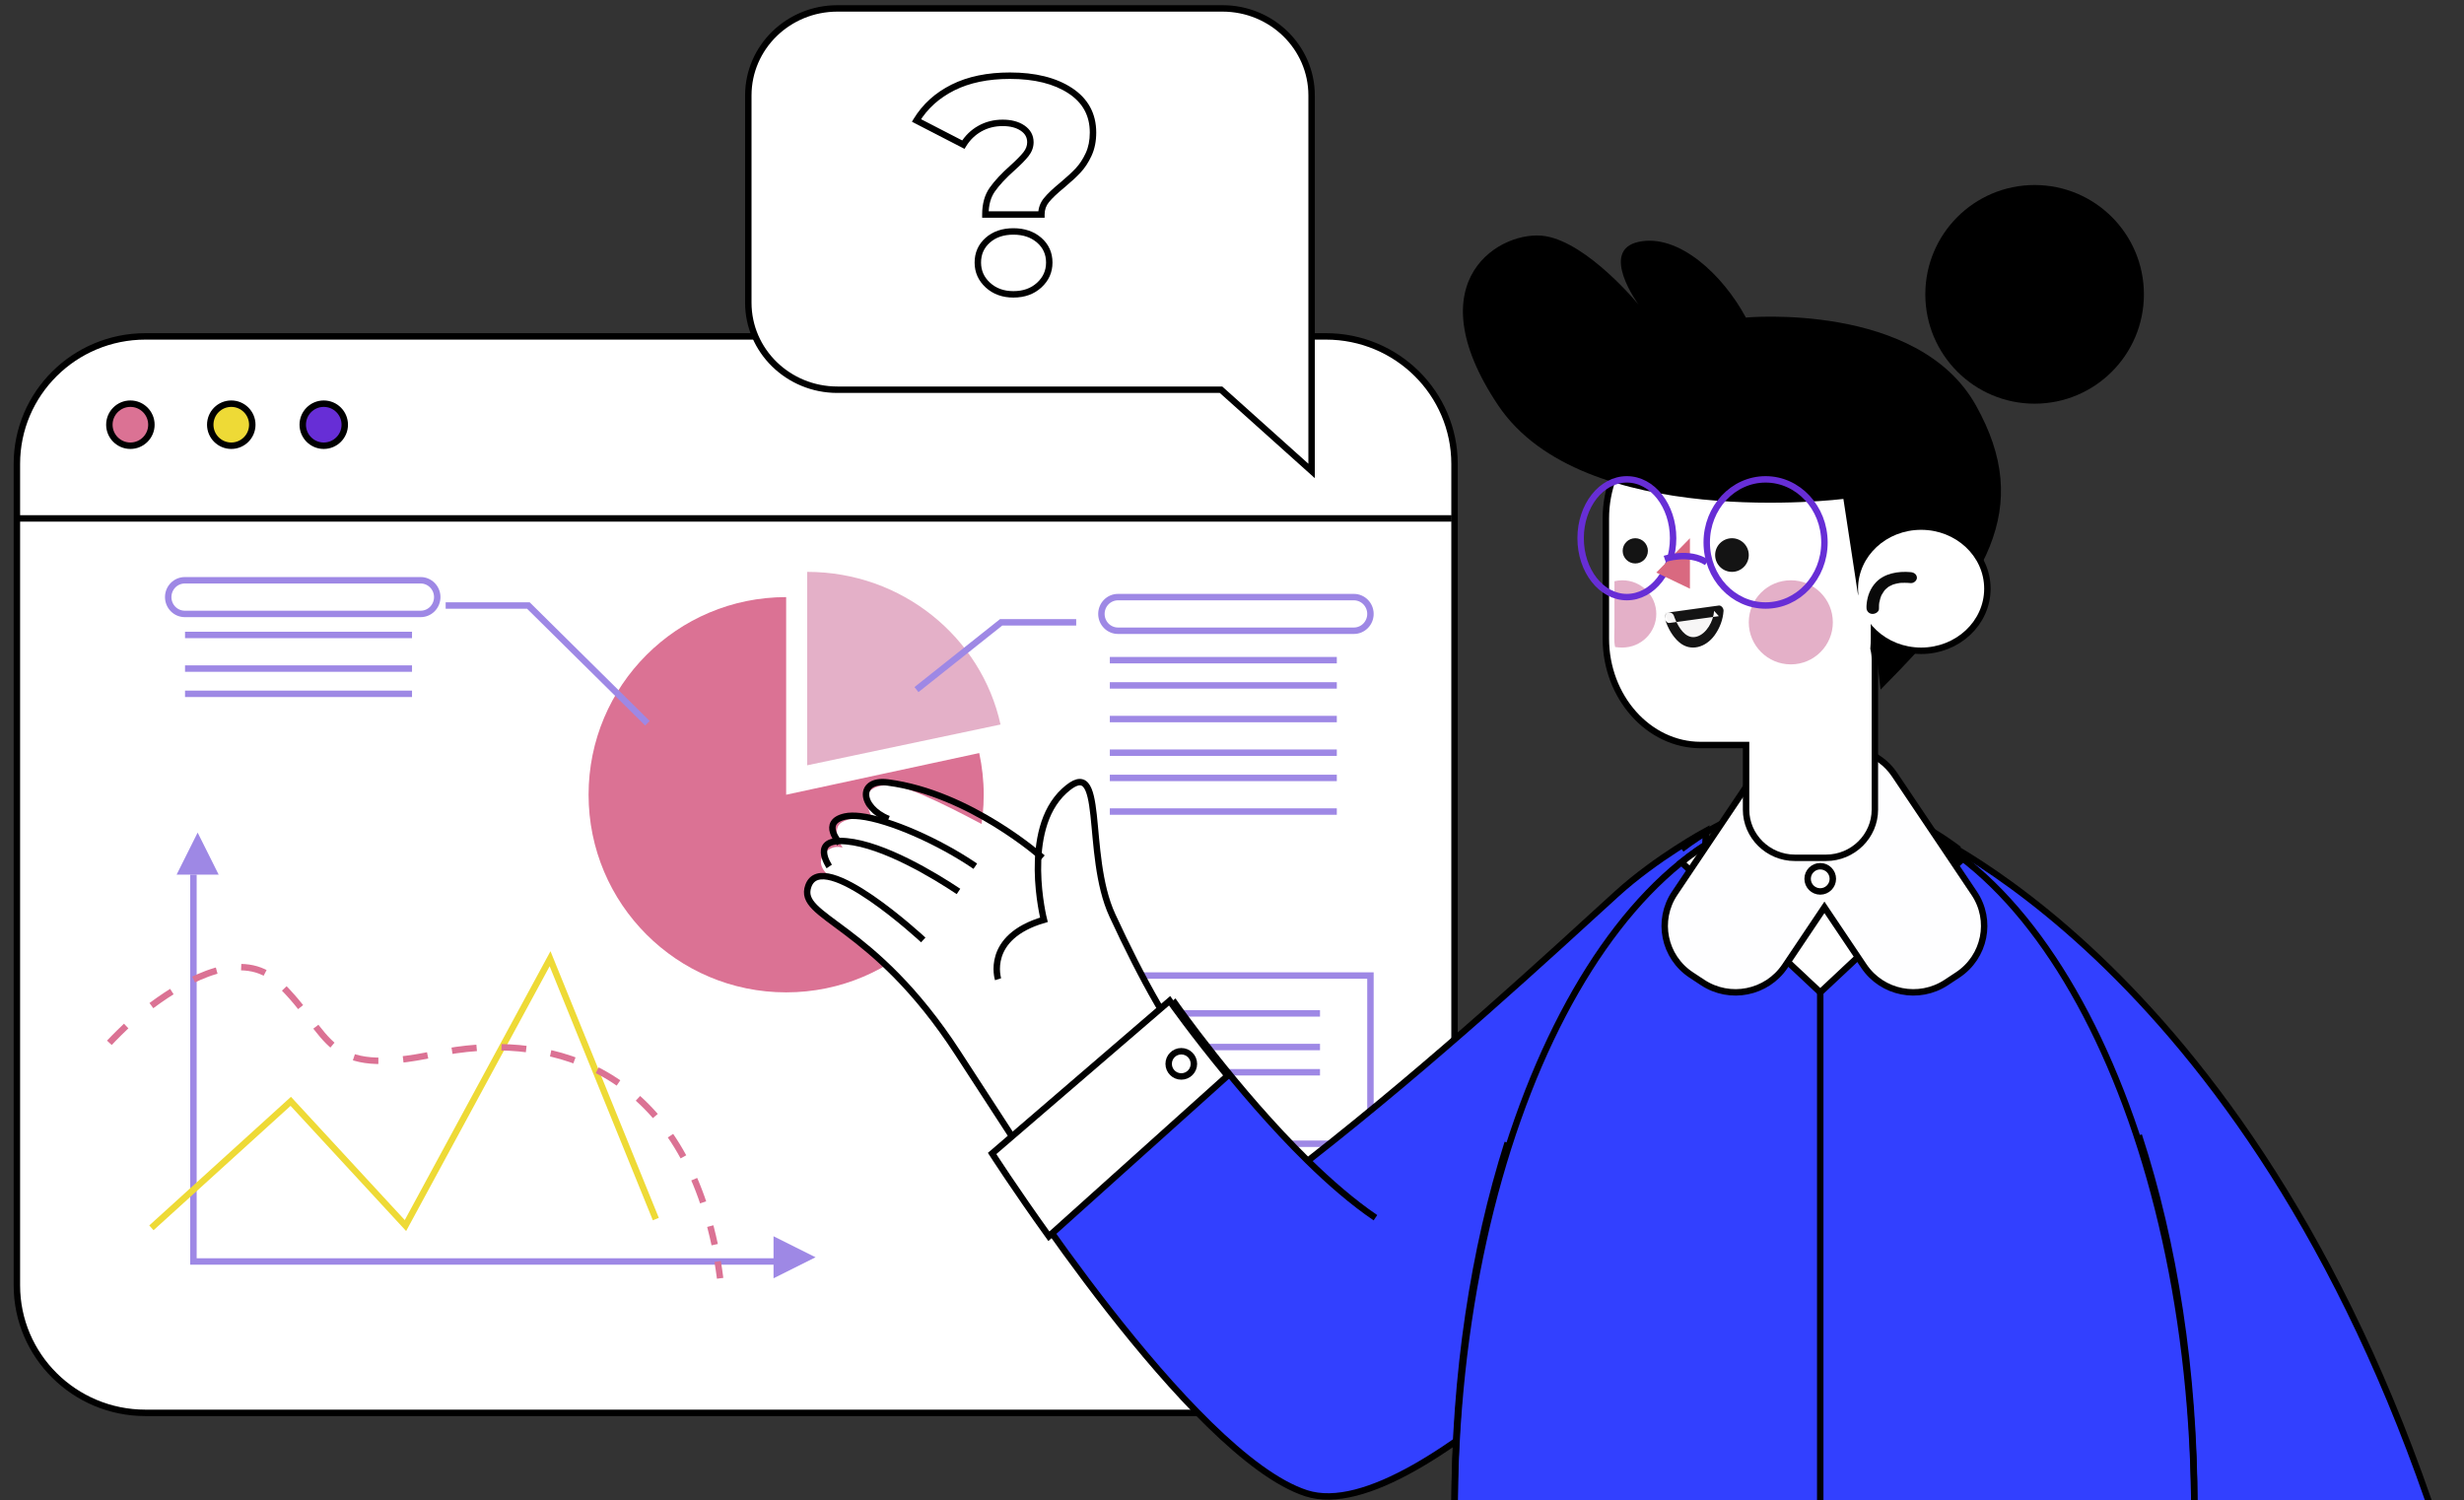 <svg width="271" height="165" viewBox="0 0 271 165" fill="none" xmlns="http://www.w3.org/2000/svg">
<rect x="0" y="0" width="271" height="165" fill="#333333" stroke="none"/>
<path fill-rule="evenodd" clip-rule="evenodd" d="M15.996 155.4H145.836C153.644 155.4 159.974 149.121 159.974 141.374V51.026C159.974 43.279 153.644 37 145.836 37H15.996C8.187 37 1.857 43.279 1.857 51.026V141.374C1.857 149.121 8.187 155.4 15.996 155.4Z" fill="white"/>
<path fill-rule="evenodd" clip-rule="evenodd" d="M15.996 155.4H145.836C153.644 155.4 159.974 149.121 159.974 141.374V51.026C159.974 43.279 153.644 37 145.836 37H15.996C8.187 37 1.857 43.279 1.857 51.026V141.374C1.857 149.121 8.187 155.4 15.996 155.4Z" stroke="black" stroke-width="0.708"/>
<path fill-rule="evenodd" clip-rule="evenodd" d="M16.652 46.713C16.652 47.989 15.616 49.025 14.339 49.025C13.064 49.025 12.028 47.989 12.028 46.713C12.028 45.436 13.064 44.4 14.339 44.4C15.616 44.4 16.652 45.436 16.652 46.713Z" fill="#DB7294"/>
<path fill-rule="evenodd" clip-rule="evenodd" d="M16.652 46.713C16.652 47.989 15.616 49.025 14.339 49.025C13.064 49.025 12.028 47.989 12.028 46.713C12.028 45.436 13.064 44.4 14.339 44.4C15.616 44.4 16.652 45.436 16.652 46.713Z" stroke="black" stroke-width="0.708"/>
<path fill-rule="evenodd" clip-rule="evenodd" d="M27.748 46.713C27.748 47.989 26.712 49.025 25.436 49.025C24.16 49.025 23.124 47.989 23.124 46.713C23.124 45.436 24.16 44.4 25.436 44.4C26.712 44.4 27.748 45.436 27.748 46.713Z" fill="#EEDA36"/>
<path fill-rule="evenodd" clip-rule="evenodd" d="M27.748 46.713C27.748 47.989 26.712 49.025 25.436 49.025C24.16 49.025 23.124 47.989 23.124 46.713C23.124 45.436 24.16 44.4 25.436 44.4C26.712 44.4 27.748 45.436 27.748 46.713Z" stroke="black" stroke-width="0.708"/>
<path fill-rule="evenodd" clip-rule="evenodd" d="M37.919 46.713C37.919 47.989 36.884 49.025 35.608 49.025C34.331 49.025 33.296 47.989 33.296 46.713C33.296 45.436 34.331 44.4 35.608 44.4C36.884 44.4 37.919 45.436 37.919 46.713Z" fill="#672ED6"/>
<path fill-rule="evenodd" clip-rule="evenodd" d="M37.919 46.713C37.919 47.989 36.884 49.025 35.608 49.025C34.331 49.025 33.296 47.989 33.296 46.713C33.296 45.436 34.331 44.4 35.608 44.4C36.884 44.4 37.919 45.436 37.919 46.713Z" stroke="black" stroke-width="0.708"/>
<path d="M1.878 57.02H159.657" stroke="black" stroke-width="0.708"/>
<mask id="mask0" mask-type="alpha" maskUnits="userSpaceOnUse" x="0" y="0" width="271" height="185">
<path fill-rule="evenodd" clip-rule="evenodd" d="M0.933 185H270.008V0H0.933V185Z" fill="white"/>
</mask>
<g mask="url(#mask0)">
<path fill-rule="evenodd" clip-rule="evenodd" d="M121.138 125.8H150.727V107.3H121.138V125.8Z" stroke="#9E88E5" stroke-width="0.708"/>
<path d="M123.912 111.463H145.179" stroke="#9E88E5" stroke-width="0.708"/>
<path d="M123.912 115.162H145.179" stroke="#9E88E5" stroke-width="0.708"/>
<path d="M123.912 117.938H145.179" stroke="#9E88E5" stroke-width="0.708"/>
<path fill-rule="evenodd" clip-rule="evenodd" d="M86.464 87.412V65.675C74.463 65.675 64.734 75.407 64.734 87.412C64.734 99.418 74.463 109.15 86.464 109.15C98.465 109.15 108.193 99.418 108.193 87.412C108.193 85.839 108.018 84.307 107.7 82.828L86.464 87.412Z" fill="#DB7294"/>
<path fill-rule="evenodd" clip-rule="evenodd" d="M110.042 79.689C107.935 70.094 99.218 62.9 88.775 62.9V84.175L110.042 79.689Z" fill="#E4B0C8"/>
<path fill-rule="evenodd" clip-rule="evenodd" d="M46.267 67.525H20.323C19.317 67.525 18.501 66.698 18.501 65.675C18.501 64.653 19.317 63.825 20.323 63.825H46.267C47.273 63.825 48.09 64.653 48.09 65.675C48.09 66.698 47.273 67.525 46.267 67.525Z" stroke="#9E88E5" stroke-width="0.708"/>
<path d="M20.35 69.838H45.316" stroke="#9E88E5" stroke-width="0.708"/>
<path d="M20.35 73.537H45.316" stroke="#9E88E5" stroke-width="0.708"/>
<path d="M20.35 76.313H45.316" stroke="#9E88E5" stroke-width="0.708"/>
<path d="M49.015 66.6H58.112L71.206 79.55" stroke="#9E88E5" stroke-width="0.708"/>
<path fill-rule="evenodd" clip-rule="evenodd" d="M148.903 69.375H122.961C121.954 69.375 121.138 68.546 121.138 67.525C121.138 66.504 121.954 65.675 122.961 65.675H148.903C149.91 65.675 150.727 66.504 150.727 67.525C150.727 68.546 149.91 69.375 148.903 69.375Z" stroke="#9E88E5" stroke-width="0.708"/>
<path d="M122.063 72.612H147.028" stroke="#9E88E5" stroke-width="0.708"/>
<path d="M122.063 75.388H147.028" stroke="#9E88E5" stroke-width="0.708"/>
<path d="M122.063 79.088H147.028" stroke="#9E88E5" stroke-width="0.708"/>
<path d="M122.063 82.787H147.028" stroke="#9E88E5" stroke-width="0.708"/>
<path d="M122.063 85.563H147.028" stroke="#9E88E5" stroke-width="0.708"/>
<path d="M122.063 89.263H147.028" stroke="#9E88E5" stroke-width="0.708"/>
<path d="M100.796 75.85L110.109 68.45H118.364" stroke="#9E88E5" stroke-width="0.708"/>
<path d="M21.275 96.2V138.75H86.001" stroke="#9E88E5" stroke-width="0.708"/>
<path fill-rule="evenodd" clip-rule="evenodd" d="M21.737 96.2H19.426L20.582 93.887L21.737 91.575L22.894 93.887L24.049 96.2H21.737Z" fill="#9E88E5"/>
<path fill-rule="evenodd" clip-rule="evenodd" d="M85.076 138.288V135.975L87.388 137.132L89.7 138.288L87.388 139.444L85.076 140.6V138.288Z" fill="#9E88E5"/>
<path d="M16.652 135.05L31.979 121.136L44.593 134.799L60.499 105.45L72.131 134.087" stroke="#EEDA36" stroke-width="0.708"/>
<path d="M12.028 114.7C12.028 114.7 12.719 113.95 13.878 112.85" stroke="#DB7294" stroke-width="0.708"/>
<path d="M16.652 110.607C20.779 107.536 26.745 104.372 30.536 107.991C36.811 113.98 35.328 118.586 47.93 115.899C59.778 113.373 74.33 116.868 78.604 136.9" stroke="#DB7294" stroke-width="0.708" stroke-dasharray="2.73 2.73"/>
<path d="M78.929 138.75C79.029 139.352 79.121 139.968 79.203 140.6" stroke="#DB7294" stroke-width="0.708"/>
<path fill-rule="evenodd" clip-rule="evenodd" d="M209.905 90.65C209.905 90.65 248.586 105.757 269.083 171.091L242.885 184.075L223.494 134.614L209.905 90.65Z" fill="#3240FF"/>
<path fill-rule="evenodd" clip-rule="evenodd" d="M209.905 90.65C209.905 90.65 248.586 105.757 269.083 171.091L242.885 184.075L223.494 134.614L209.905 90.65Z" stroke="black" stroke-width="0.708"/>
<path fill-rule="evenodd" clip-rule="evenodd" d="M94.627 103.827C94.627 103.827 88.029 99.566 88.845 97.532C89.662 95.499 91.581 96.64 91.581 96.64C91.581 96.64 89.614 95.425 90.527 94.085C91.439 92.745 92.674 93.24 92.674 93.24C92.674 93.24 91.281 91.186 92.622 90.422C93.965 89.659 95.984 90.147 95.984 90.147C95.984 90.147 95.21 88.436 95.248 87.835C95.286 87.231 96.155 85.9 98.968 86.557C101.779 87.215 107.801 90.577 109.828 91.615C111.855 92.654 114.146 95.063 114.211 94.284C114.277 93.505 115.148 88.534 117.066 87.082C118.986 85.631 119.752 85.398 120.093 88.158C120.434 90.918 120.343 98.604 124.06 104.267C127.775 109.93 129.047 113.704 132.974 118.293C136.901 122.882 138.706 125.194 138.706 125.194L121.002 139.675C121.002 139.675 103.827 113.692 103.702 113.518C103.576 113.343 98.001 106.466 94.627 103.827Z" fill="white"/>
<path d="M91.207 95.302C91.207 95.302 89.022 92.147 93.113 92.533C97.203 92.917 102.748 96.273 105.419 98.05" stroke="black" stroke-width="0.708"/>
<path d="M109.773 107.704C109.773 107.704 108.273 103.082 114.813 101.167C114.813 101.167 112.32 91.357 117.04 87.002C121.76 82.647 119.191 93.863 122.349 100.693C125.507 107.525 129.082 114.118 132.442 117.713C135.802 121.307 138.706 125.229 138.706 125.229L120.857 139.675C120.857 139.675 114.758 130.332 105.351 115.833C95.943 101.333 87.638 101.013 88.903 97.45C90.457 93.069 101.544 103.384 101.544 103.384" stroke="black" stroke-width="0.708"/>
<path d="M92.35 92.741C92.35 92.741 90.208 90.421 92.929 89.809C93.379 89.708 93.943 89.701 94.591 89.774C97.863 90.147 103.301 92.572 107.268 95.275" stroke="black" stroke-width="0.708"/>
<path d="M114.665 94.35C114.665 94.35 106.718 87.241 97.647 86.064C94.368 85.639 94.503 88.773 97.725 90.079" stroke="black" stroke-width="0.708"/>
<path fill-rule="evenodd" clip-rule="evenodd" d="M151.276 133.937C148.796 132.255 146.262 130.058 143.837 127.681C135.954 119.957 129.217 110.336 129.217 110.336L109.843 127.059C109.843 127.059 130.974 160.111 143.662 164.241C156.351 168.373 185.357 135.125 185.357 135.125L187.64 91.387C187.64 91.387 182.183 94.341 177.807 98.322C170.621 104.863 158.067 116.549 143.837 127.681" fill="#3240FF"/>
<path d="M151.276 133.937C148.796 132.255 146.262 130.058 143.837 127.681C135.954 119.957 129.217 110.336 129.217 110.336L109.843 127.059C109.843 127.059 130.974 160.111 143.662 164.241C156.351 168.373 185.357 135.125 185.357 135.125L187.64 91.387C187.64 91.387 182.183 94.341 177.807 98.322C170.621 104.863 158.067 116.549 143.837 127.681" stroke="black" stroke-width="0.708"/>
<path fill-rule="evenodd" clip-rule="evenodd" d="M135.008 118.321C131.197 113.716 128.639 110.075 128.639 110.075L109.117 126.871C109.117 126.871 111.592 130.728 115.358 135.975L135.008 118.321Z" fill="white"/>
<path fill-rule="evenodd" clip-rule="evenodd" d="M135.008 118.321C131.197 113.716 128.639 110.075 128.639 110.075L109.117 126.871C109.117 126.871 111.592 130.728 115.358 135.975L135.008 118.321Z" stroke="black" stroke-width="0.708"/>
<path fill-rule="evenodd" clip-rule="evenodd" d="M131.309 117.013C131.309 117.779 130.689 118.4 129.922 118.4C129.156 118.4 128.535 117.779 128.535 117.013C128.535 116.246 129.156 115.625 129.922 115.625C130.689 115.625 131.309 116.246 131.309 117.013Z" fill="white"/>
<path fill-rule="evenodd" clip-rule="evenodd" d="M131.309 117.013C131.309 117.779 130.689 118.4 129.922 118.4C129.156 118.4 128.535 117.779 128.535 117.013C128.535 116.246 129.156 115.625 129.922 115.625C130.689 115.625 131.309 116.246 131.309 117.013Z" stroke="black" stroke-width="0.708"/>
<path fill-rule="evenodd" clip-rule="evenodd" d="M241.343 174.825C241.345 174.461 241.343 167.026 241.343 166.662C241.343 123.66 223.127 88.8 200.658 88.8C178.189 88.8 159.975 123.66 159.975 166.662C159.975 167.026 159.972 174.461 159.975 174.825H241.343Z" fill="#3240FF"/>
<path fill-rule="evenodd" clip-rule="evenodd" d="M241.343 174.825C241.345 174.461 241.343 167.026 241.343 166.662C241.343 123.66 223.127 88.8 200.658 88.8C178.189 88.8 159.975 123.66 159.975 166.662C159.975 167.026 159.972 174.461 159.975 174.825H241.343Z" stroke="black" stroke-width="0.708"/>
<path d="M200.196 108.225V174.825" stroke="black" stroke-width="0.708"/>
<path fill-rule="evenodd" clip-rule="evenodd" d="M200.198 109.15L215.453 94.846C210.758 90.955 205.606 88.8 200.198 88.8C194.97 88.8 189.508 91.192 184.939 94.842L200.198 109.15Z" fill="white"/>
<path fill-rule="evenodd" clip-rule="evenodd" d="M200.198 109.15L215.453 94.846C210.758 90.955 205.606 88.8 200.198 88.8C194.97 88.8 189.508 91.192 184.939 94.842L200.198 109.15Z" stroke="black" stroke-width="0.708"/>
<path d="M165.819 125.687C162.11 137.384 159.975 151.101 159.975 165.767C159.975 166.131 159.972 173.537 159.975 173.9H241.343C241.345 173.537 241.343 166.131 241.343 165.767C241.343 150.76 239.108 136.746 235.237 124.875" stroke="black" stroke-width="0.708"/>
<path d="M215.453 93.425C210.75 89.85 205.588 87.875 200.171 87.875C194.774 87.875 189.628 89.836 184.939 93.386" stroke="black" stroke-width="0.708"/>
<path fill-rule="evenodd" clip-rule="evenodd" d="M217.131 98.249L208.374 85.21C206.659 82.656 203.437 81.705 200.658 82.731C197.88 81.705 194.657 82.656 192.943 85.21L184.186 98.249C182.186 101.228 183 105.251 186.004 107.236L187.257 108.062C190.261 110.047 194.319 109.24 196.32 106.26L200.658 99.798L204.999 106.26C206.999 109.24 211.056 110.047 214.06 108.062L215.312 107.236C218.317 105.251 219.132 101.228 217.131 98.249Z" fill="#FEFEFF"/>
<path fill-rule="evenodd" clip-rule="evenodd" d="M217.131 98.249L208.374 85.21C206.659 82.656 203.437 81.705 200.658 82.731C197.88 81.705 194.657 82.656 192.943 85.21L184.186 98.249C182.186 101.228 183 105.251 186.004 107.236L187.257 108.062C190.261 110.047 194.319 109.24 196.32 106.26L200.658 99.798L204.999 106.26C206.999 109.24 211.056 110.047 214.06 108.062L215.312 107.236C218.317 105.251 219.132 101.228 217.131 98.249Z" stroke="black" stroke-width="0.708"/>
<path fill-rule="evenodd" clip-rule="evenodd" d="M201.583 96.662C201.583 97.429 200.962 98.05 200.196 98.05C199.43 98.05 198.809 97.429 198.809 96.662C198.809 95.896 199.43 95.275 200.196 95.275C200.962 95.275 201.583 95.896 201.583 96.662Z" fill="#FEFEFF"/>
<path fill-rule="evenodd" clip-rule="evenodd" d="M201.583 96.662C201.583 97.429 200.962 98.05 200.196 98.05C199.43 98.05 198.809 97.429 198.809 96.662C198.809 95.896 199.43 95.275 200.196 95.275C200.962 95.275 201.583 95.896 201.583 96.662Z" stroke="black" stroke-width="0.708"/>
<path fill-rule="evenodd" clip-rule="evenodd" d="M218.227 64.75C218.227 68.326 215.123 71.225 211.293 71.225C207.463 71.225 204.357 68.326 204.357 64.75C204.357 61.173 207.463 58.275 211.293 58.275C215.123 58.275 218.227 61.173 218.227 64.75Z" stroke="black" stroke-width="1.416"/>
<path fill-rule="evenodd" clip-rule="evenodd" d="M187.049 45.325H195.678C201.416 45.325 206.11 50.596 206.11 57.038V70.231C206.11 70.603 206.091 70.97 206.06 71.332C206.153 71.722 206.206 72.125 206.206 72.541V80.572V81.02V89.051C206.206 91.966 203.789 94.35 200.835 94.35H197.411C194.457 94.35 192.039 91.966 192.039 89.051V81.944H187.049C181.313 81.944 176.617 76.673 176.617 70.231V57.038C176.617 50.596 181.313 45.325 187.049 45.325Z" fill="white"/>
<path fill-rule="evenodd" clip-rule="evenodd" d="M187.049 45.325H195.678C201.416 45.325 206.11 50.596 206.11 57.038V70.231C206.11 70.603 206.091 70.97 206.06 71.332C206.153 71.722 206.206 72.125 206.206 72.541V80.572V81.02V89.051C206.206 91.966 203.789 94.35 200.835 94.35H197.411C194.457 94.35 192.039 91.966 192.039 89.051V81.944H187.049C181.313 81.944 176.617 76.673 176.617 70.231V57.038C176.617 50.596 181.313 45.325 187.049 45.325Z" stroke="black" stroke-width="0.708"/>
<path fill-rule="evenodd" clip-rule="evenodd" d="M204.319 65.212L202.744 54.878C202.744 54.878 174.064 58.462 164.768 44.574C155.471 30.686 165.242 25.188 169.968 25.973C174.695 26.758 180.223 33.514 180.223 33.514C180.223 33.514 175.823 27.544 180.223 26.601C184.622 25.659 189.484 30.214 192.017 34.927C192.017 34.927 210.92 33.17 217.311 44.574C223.702 55.977 218.523 64.068 206.834 75.85L206.053 69.26L204.319 65.212Z" fill="black"/>
<path fill-rule="evenodd" clip-rule="evenodd" d="M235.795 32.376C235.795 39.016 230.414 44.4 223.775 44.4C217.136 44.4 211.754 39.016 211.754 32.376C211.754 25.734 217.136 20.35 223.775 20.35C230.414 20.35 235.795 25.734 235.795 32.376Z" fill="black"/>
<path fill-rule="evenodd" clip-rule="evenodd" d="M201.583 68.45C201.583 71.004 199.514 73.075 196.96 73.075C194.407 73.075 192.337 71.004 192.337 68.45C192.337 65.895 194.407 63.825 196.96 63.825C199.514 63.825 201.583 65.895 201.583 68.45Z" fill="#E4B0C8"/>
<path fill-rule="evenodd" clip-rule="evenodd" d="M178.429 63.825C178.131 63.825 177.84 63.864 177.563 63.929V68.971C177.563 69.724 177.482 70.457 177.636 71.168C177.841 71.202 178.214 71.225 178.429 71.225C180.492 71.225 182.165 69.568 182.165 67.524C182.165 65.481 180.492 63.825 178.429 63.825Z" fill="#E4B0C8"/>
<path fill-rule="evenodd" clip-rule="evenodd" d="M192.337 61.05C192.337 62.072 191.509 62.9 190.488 62.9C189.466 62.9 188.638 62.072 188.638 61.05C188.638 60.028 189.466 59.2 190.488 59.2C191.509 59.2 192.337 60.028 192.337 61.05Z" fill="#141414"/>
<path fill-rule="evenodd" clip-rule="evenodd" d="M181.241 60.587C181.241 61.353 180.619 61.975 179.854 61.975C179.088 61.975 178.467 61.353 178.467 60.587C178.467 59.821 179.088 59.2 179.854 59.2C180.619 59.2 181.241 59.821 181.241 60.587Z" fill="#141414"/>
<path fill-rule="evenodd" clip-rule="evenodd" d="M183.09 67.396C183.09 67.396 183.883 70.104 185.558 70.289C187.234 70.475 188.547 68.298 188.638 66.6L183.09 67.396Z" fill="#F7F6F6"/>
<path fill-rule="evenodd" clip-rule="evenodd" d="M183.121 68.091C183.419 69.061 183.952 70.012 184.68 70.638C185.953 71.73 187.622 71.198 188.578 69.873C189.134 69.103 189.496 68.181 189.562 67.188C189.58 66.899 189.307 66.566 189.043 66.603L184.296 67.258C184.071 67.289 183.846 67.32 183.621 67.35C183.343 67.389 183.102 67.591 183.102 67.936C183.102 68.222 183.341 68.559 183.621 68.52C185.204 68.301 186.786 68.083 188.369 67.865C188.594 67.834 188.818 67.803 189.043 67.772C188.87 67.578 188.697 67.383 188.524 67.188C188.448 68.327 187.685 69.706 186.626 70.019C185.622 70.315 184.899 69.439 184.442 68.537C184.341 68.336 184.256 68.127 184.168 67.919C184.129 67.826 184.208 68.041 184.173 67.93C184.164 67.904 184.155 67.879 184.147 67.854C184.138 67.83 184.13 67.805 184.122 67.78C183.905 67.073 182.902 67.377 183.121 68.091Z" fill="#141414"/>
<path fill-rule="evenodd" clip-rule="evenodd" d="M200.659 59.663C200.659 63.494 197.76 66.6 194.187 66.6C190.612 66.6 187.713 63.494 187.713 59.663C187.713 55.831 190.612 52.725 194.187 52.725C197.76 52.725 200.659 55.831 200.659 59.663Z" stroke="#672ED6" stroke-width="0.708"/>
<path fill-rule="evenodd" clip-rule="evenodd" d="M184.015 59.2C184.015 62.777 181.738 65.675 178.928 65.675C176.119 65.675 173.844 62.777 173.844 59.2C173.844 55.623 176.119 52.725 178.928 52.725C181.738 52.725 184.015 55.623 184.015 59.2Z" stroke="#672ED6" stroke-width="0.708"/>
<path fill-rule="evenodd" clip-rule="evenodd" d="M185.864 59.2V64.75L182.166 62.977L185.864 59.2Z" fill="#D96980"/>
<path d="M183.09 61.472C183.09 61.472 185.77 60.569 187.713 61.86" stroke="#672ED6" stroke-width="0.708"/>
<path fill-rule="evenodd" clip-rule="evenodd" d="M218.227 64.75C218.227 68.326 215.123 71.225 211.293 71.225C207.463 71.225 204.357 68.326 204.357 64.75C204.357 61.173 207.463 58.275 211.293 58.275C215.123 58.275 218.227 61.173 218.227 64.75Z" fill="white"/>
<path fill-rule="evenodd" clip-rule="evenodd" d="M206.658 66.922C206.649 66.801 206.654 66.678 206.662 66.557C206.666 66.501 206.671 66.445 206.677 66.388L206.688 66.295C206.708 66.132 206.66 66.447 206.684 66.316C206.714 66.159 206.747 66.005 206.793 65.852C206.816 65.772 206.843 65.692 206.872 65.614C206.889 65.57 206.907 65.526 206.926 65.482C206.934 65.462 206.944 65.442 206.953 65.421C206.997 65.322 206.954 65.436 206.929 65.469C207.051 65.301 207.128 65.112 207.26 64.947C207.272 64.931 207.285 64.916 207.297 64.9C207.353 64.829 207.368 64.879 207.267 64.933C207.307 64.912 207.343 64.853 207.372 64.823C207.454 64.742 207.542 64.667 207.634 64.596C207.651 64.582 207.67 64.569 207.686 64.556C207.752 64.507 207.791 64.53 207.657 64.576C207.705 64.559 207.759 64.512 207.803 64.486C207.917 64.421 208.037 64.365 208.159 64.313C208.176 64.305 208.297 64.26 208.183 64.301C208.065 64.344 208.227 64.287 208.249 64.28C208.326 64.256 208.404 64.234 208.483 64.214C208.567 64.193 208.651 64.175 208.735 64.159C208.764 64.154 208.794 64.149 208.823 64.145C208.853 64.139 208.883 64.135 208.913 64.131C208.988 64.121 208.973 64.122 208.869 64.134C208.939 64.103 209.082 64.115 209.159 64.111C209.261 64.105 209.365 64.102 209.467 64.102C209.694 64.102 209.918 64.114 210.143 64.135C210.5 64.167 210.844 63.835 210.829 63.532C210.81 63.178 210.526 62.964 210.143 62.929C208.757 62.803 207.242 63.07 206.318 64.058C205.687 64.733 205.388 65.562 205.302 66.423C205.285 66.588 205.274 66.756 205.287 66.922C205.309 67.235 205.586 67.54 205.973 67.524C206.324 67.51 206.682 67.259 206.658 66.922Z" fill="#090909"/>
<path fill-rule="evenodd" clip-rule="evenodd" d="M92.101 0.925H134.456C139.867 0.925 144.255 5.21 144.255 10.496V27.388V33.294V51.8L134.292 42.865H92.101C86.69 42.865 82.302 38.581 82.302 33.294V10.496C82.302 5.21 86.69 0.925 92.101 0.925Z" fill="white"/>
<path fill-rule="evenodd" clip-rule="evenodd" d="M92.101 0.925H134.456C139.867 0.925 144.255 5.21 144.255 10.496V27.388V33.294V51.8L134.292 42.865H92.101C86.69 42.865 82.302 38.581 82.302 33.294V10.496C82.302 5.21 86.69 0.925 92.101 0.925Z" stroke="black" stroke-width="0.708"/>
<path d="M108.376 23.593H108.022V23.947H108.376V23.593ZM114.537 23.593V23.947H114.891V23.593H114.537ZM115.092 22.013L115.366 22.236L115.367 22.236L115.092 22.013ZM116.822 20.366L117.046 20.64L117.049 20.638L116.822 20.366ZM118.57 18.752L118.313 18.509L118.313 18.51L118.57 18.752ZM119.729 16.99L120.05 17.139L120.05 17.139L119.729 16.99ZM117.704 9.971L117.898 9.675L117.898 9.675L117.704 9.971ZM104.811 9.622L104.653 9.305L104.653 9.305L104.811 9.622ZM100.796 13.248L100.493 13.064L100.296 13.388L100.633 13.563L100.796 13.248ZM105.953 15.909L105.791 16.223L106.083 16.374L106.255 16.094L105.953 15.909ZM107.77 14.146L107.597 13.837L107.597 13.837L107.77 14.146ZM112.478 14.096L112.678 13.804L112.678 13.804L112.478 14.096ZM112.842 16.957L113.119 17.177L113.12 17.176L112.842 16.957ZM111.354 18.47L111.589 18.734L111.59 18.734L111.354 18.47ZM109.138 20.848L109.427 21.052L109.428 21.052L109.138 20.848ZM114.295 31.36L114.534 31.622L114.535 31.621L114.295 31.36ZM114.295 26.42L114.528 26.153L114.528 26.153L114.295 26.42ZM108.636 26.42L108.401 26.154L108.401 26.155L108.636 26.42ZM108.653 31.36L108.413 31.621L108.414 31.622L108.653 31.36ZM108.376 23.947H114.537V23.239H108.376V23.947ZM114.891 23.593C114.891 23.073 115.049 22.626 115.366 22.236L114.817 21.789C114.394 22.309 114.183 22.915 114.183 23.593H114.891ZM115.367 22.236C115.712 21.809 116.269 21.278 117.046 20.64L116.597 20.093C115.806 20.742 115.207 21.308 114.817 21.79L115.367 22.236ZM117.049 20.638C117.771 20.034 118.366 19.486 118.828 18.995L118.313 18.51C117.876 18.974 117.304 19.502 116.595 20.095L117.049 20.638ZM118.828 18.995C119.308 18.486 119.713 17.866 120.05 17.139L119.408 16.841C119.097 17.511 118.732 18.065 118.313 18.509L118.828 18.995ZM120.05 17.139C120.4 16.385 120.567 15.53 120.567 14.578H119.859C119.859 15.446 119.707 16.197 119.408 16.841L120.05 17.139ZM120.567 14.578C120.567 12.484 119.67 10.838 117.898 9.675L117.51 10.267C119.085 11.301 119.859 12.726 119.859 14.578H120.567ZM117.898 9.675C116.15 8.529 113.866 7.971 111.076 7.971V8.679C113.778 8.679 115.912 9.22 117.51 10.267L117.898 9.675ZM111.076 7.971C108.589 7.971 106.444 8.41 104.653 9.305L104.97 9.938C106.639 9.104 108.671 8.679 111.076 8.679V7.971ZM104.653 9.305C102.866 10.198 101.476 11.451 100.493 13.064L101.098 13.432C102.007 11.941 103.294 10.776 104.97 9.938L104.653 9.305ZM100.633 13.563L105.791 16.223L106.115 15.594L100.958 12.934L100.633 13.563ZM106.255 16.094C106.686 15.39 107.248 14.846 107.944 14.454L107.597 13.837C106.793 14.289 106.143 14.92 105.651 15.724L106.255 16.094ZM107.944 14.454C108.637 14.065 109.413 13.868 110.28 13.868V13.16C109.3 13.16 108.404 13.384 107.597 13.837L107.944 14.454ZM110.28 13.868C111.13 13.868 111.787 14.051 112.278 14.388L112.678 13.804C112.037 13.365 111.229 13.16 110.28 13.16V13.868ZM112.278 14.388C112.754 14.715 112.972 15.125 112.972 15.643H113.68C113.68 14.874 113.332 14.253 112.678 13.804L112.278 14.388ZM112.972 15.643C112.972 16.019 112.843 16.382 112.563 16.738L113.12 17.176C113.486 16.711 113.68 16.197 113.68 15.643H112.972ZM112.564 16.738C112.258 17.124 111.779 17.613 111.117 18.206L111.59 18.734C112.264 18.13 112.777 17.609 113.119 17.177L112.564 16.738ZM111.118 18.206C110.137 19.081 109.376 19.894 108.848 20.645L109.428 21.052C109.913 20.361 110.631 19.588 111.589 18.734L111.118 18.206ZM108.849 20.645C108.289 21.439 108.022 22.43 108.022 23.593H108.73C108.73 22.538 108.971 21.7 109.427 21.052L108.849 20.645ZM111.457 32.729C112.685 32.729 113.72 32.367 114.534 31.622L114.056 31.099C113.392 31.707 112.536 32.021 111.457 32.021V32.729ZM114.535 31.621C115.344 30.879 115.757 29.96 115.757 28.882H115.049C115.049 29.756 114.723 30.487 114.056 31.1L114.535 31.621ZM115.757 28.882C115.757 27.784 115.345 26.866 114.528 26.153L114.063 26.687C114.722 27.262 115.049 27.984 115.049 28.882H115.757ZM114.528 26.153C113.713 25.445 112.68 25.102 111.457 25.102V25.81C112.541 25.81 113.399 26.11 114.063 26.687L114.528 26.153ZM111.457 25.102C110.234 25.102 109.205 25.445 108.401 26.154L108.87 26.685C109.521 26.11 110.373 25.81 111.457 25.81V25.102ZM108.401 26.155C107.596 26.868 107.192 27.786 107.192 28.882H107.9C107.9 27.982 108.222 27.26 108.87 26.685L108.401 26.155ZM107.192 28.882C107.192 29.96 107.604 30.879 108.413 31.621L108.892 31.1C108.225 30.487 107.9 29.756 107.9 28.882H107.192ZM108.414 31.622C109.226 32.365 110.25 32.729 111.457 32.729V32.021C110.402 32.021 109.556 31.708 108.892 31.099L108.414 31.622Z" fill="black"/>
</g>
</svg>
